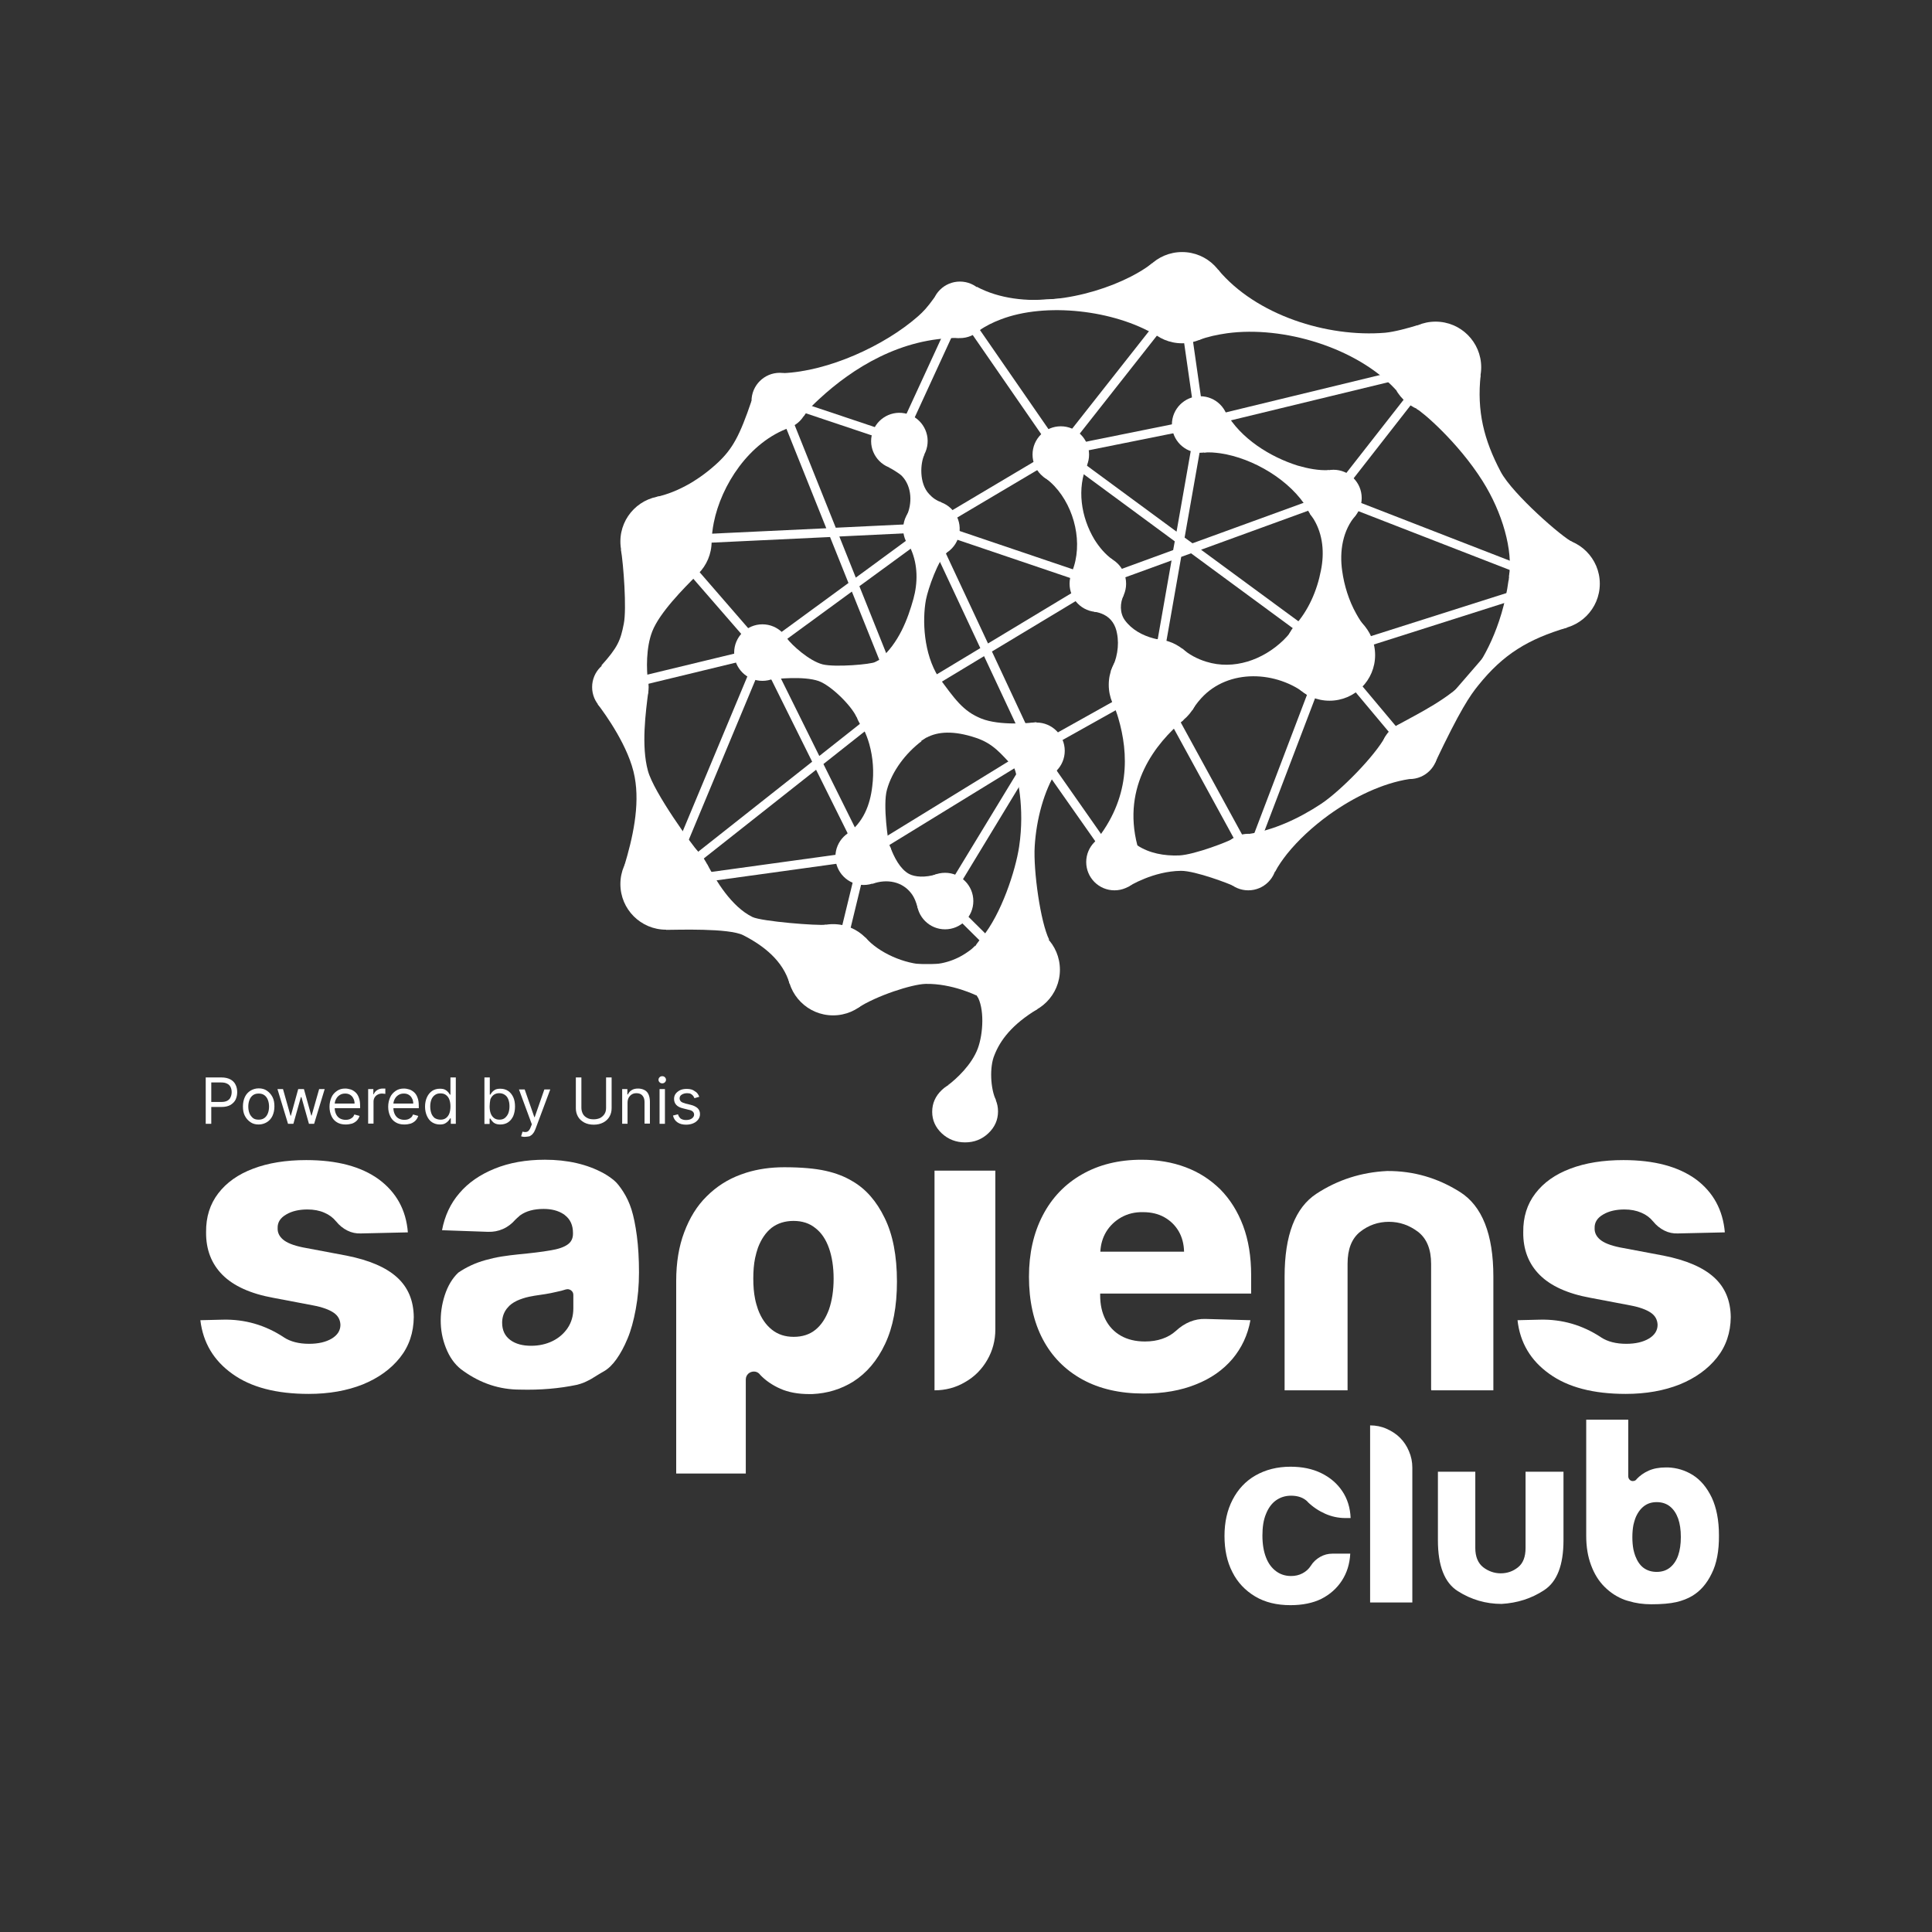 <?xml version="1.0" encoding="utf-8"?>
<!-- Generator: Adobe Illustrator 27.5.0, SVG Export Plug-In . SVG Version: 6.00 Build 0)  -->
<svg version="1.1" id="Camada_1" xmlns="http://www.w3.org/2000/svg" xmlns:xlink="http://www.w3.org/1999/xlink" x="0px" y="0px"
	 viewBox="0 0 1080 1080" style="enable-background:new 0 0 1080 1080;" xml:space="preserve">
<rect x="0" y="0" width="1080" height="1080" fill="#333333" stroke="none"/>
<style type="text/css">
	.st0{fill:#FFFFFF;}
	.st1{enable-background:new    ;}
</style>
<path class="st0" d="M871,324.4l-66.2-121l-2.2,1.2l0.7-2.4l-141.8-38.9l-0.7,2.4l-0.1-2.5L536.5,170l0.1,2.5l-1.1-2.2l-100.7,51.1
	l1.1,2.2l-1.9-1.6l-66.1,78.5l1.9,1.6l-25.3,80.7l2.4,0.8l-2.4,0.6l25.5,110.1l2.4-0.6l-1.2,2.2l94.7,49.8l0.9-1.7h2.6l0.1,0v0h94.1
	l-26.3,77.3l4.7,1.6l27.4-80.6l-2.4-0.8l1.8-1.8l-37.3-37l48-79.1l41.5,59.1l2-1.4v2.5h74.8v-2.5l1.4,2.1l90.1-62.3L788,419l1.9,1.6
	l80.8-93.4l-1.9-1.6L871,324.4L871,324.4z M465.4,539.6l-85-44.7l99.2-13.7L465.4,539.6L465.4,539.6z M498.5,386.2l-66.9-22.9
	l44.6-32.6L498.5,386.2L498.5,386.2z M550.1,366.8l21.9,46.8L510,391L550.1,366.8L550.1,366.8z M615.3,322.3l-18.2-63.6l59.6,43.9
	l-0.9,4.9L615.3,322.3z M654.9,313.3l-10.8,61.5L617.3,327L654.9,313.3L654.9,313.3z M666.6,303.7l-4.4-3.2l10.6-60.1l66.6,36.8
	L666.6,303.7L666.6,303.7z M657.7,297.2l-59.1-43.5l69.2-13.9L657.7,297.2L657.7,297.2z M591.1,256.1l18.8,65.6l-82.4-27.9
	L591.1,256.1z M607.7,326.3l-55.4,33.4l-29-62L607.7,326.3L607.7,326.3z M660.3,311.3l5.5-2l73.8,54.3L648.4,379L660.3,311.3
	L660.3,311.3z M671.4,307.3l71.4-26l-1.9,77.1L671.4,307.3z M598.7,248.6l60.4-76.7l9,62.7L598.7,248.6z M548,362.3l-43.3,26.1l0,0
	l-24.3-60.7l38.3-28L548,362.3z M497.7,391.2L458,422.6l-26.8-54.1L497.7,391.2L497.7,391.2z M499,396.5l-17,74.3l-21.7-43.7
	L499,396.5L499,396.5z M579.2,416.2l-0.5-0.2l-24.2-51.8l58.3-35.1l29.2,52L579.2,416.2L579.2,416.2z M677.7,237.5l118.4-28.7
	l-51.4,65.7L677.7,237.5L677.7,237.5z M522.1,291.3L505.5,246l31.5-68.5l51.4,74.4L522.1,291.3L522.1,291.3z M478.4,322.9l-9.2-23
	l43.4-2.1L478.4,322.9L478.4,322.9z M474.3,325.9l-47.7,34.9l-49-56.5l86.4-4.1L474.3,325.9L474.3,325.9z M504.6,394.4l69.1,25.1
	L486.6,473L504.6,394.4z M649.2,384l88.8-15l-39.8,104.6L649.2,384L649.2,384z M745.9,362.1L745.9,362.1l2-80.8l113.5,44.1
	L745.9,362.1L745.9,362.1z M673,233.5l-9.2-64.3l128.8,35.3L673,233.5L673,233.5z M592.2,248.7l-51.1-73.9l114.2-6.2L592.2,248.7z
	 M373,485.4l-23.2-100.1l72.3-17.5L373,485.4z M426.4,370.2l27.6,55.6l-75.7,59.8L426.4,370.2z M456.2,430.3l22.8,45.9l-98,13.5
	L456.2,430.3L456.2,430.3z M527.4,499.7l-39.6-21.6l84.1-51.6L527.4,499.7z M641.6,387l-19.8,88.2L583,419.8L641.6,387z
	 M695.3,478.8h-69.1l20.1-89.6L695.3,478.8z M743.1,369.4l41.1,49.1L703,474.6L743.1,369.4L743.1,369.4z M802.1,209.2l61.1,111.7
	l-113.8-44.2L802.1,209.2L802.1,209.2z M501.4,242.9l-59.1-19.8l89-45.1L501.4,242.9z M500.8,247.9l16.4,44.7l-50,2.4l-27-67.4
	L500.8,247.9L500.8,247.9z M461.9,295.3l-86.7,4.1l59.9-71L461.9,295.3L461.9,295.3z M373.3,307.1l48.3,55.6l-71.2,17.2L373.3,307.1
	L373.3,307.1z M484.4,482l42.4,23.1l34.1,33.8h-90.3L484.4,482z M747.5,366.8l113.5-36.1L788,415.1L747.5,366.8z"/>
<path class="st0" d="M517.4,550c-7.6,0.2-27.2,6.5-38,13.5l4.3-39.5c7.7,8.8,22.1,14.9,33.5,15.2c8,0.2,16.3-1.7,24.1-7.3
	c1.3-0.9,2.6-1.9,3.8-3.3l0.8,27.9C546,556.6,532.4,549.7,517.4,550L517.4,550z"/>
<path class="st0" d="M395.1,482.7c5.1,9.5,13.7,24.1,25.5,29.9c5.1,2.5,36.8,5,41.1,4.3l-20.3,33c-3.7-12.8-14.4-21.2-25.9-27.1
	c-8-4.1-37.3-3-43.1-3L395.1,482.7L395.1,482.7z"/>
<path class="st0" d="M473.5,466.2c9-6.3,12.9-16.1,14.1-26.7c1-7.9,0.5-15.9-1.7-23.7c-0.4-1.4-0.9-2.9-1.4-4.2
	c-0.5-1.4-1.2-2.9-2-4.3l32.8,6.9c-8.9,6.7-16.6,16.7-19.5,27.3c-2.4,8.5,0.8,30,1.4,31L473.5,466.2L473.5,466.2z"/>
<path class="st0" d="M362.5,385.9c-1.6,12.4-4.1,31.1-0.3,45c3.3,12.2,25.2,42.2,28,45.1l-41.2,8c4.6-15.2,8.8-33.5,5.8-49.6
	c-3-16.7-16.6-35.4-20.7-40.8L362.5,385.9L362.5,385.9z"/>
<path class="st0" d="M389.7,321.4c-7.8,7.8-21,21.1-25.1,31.6c-3.5,9-3.3,21.2-2.3,28.5l-26.2-9.4c9.2-10.2,10.8-14.1,12.6-23.4
	c1.7-8.3-0.2-33.5-1.6-41.5L389.7,321.4L389.7,321.4z"/>
<path class="st0" d="M441.6,239c-23,8-38.5,32.5-42.6,53.2c-0.7,3.6-1.2,7.2-1.1,11.1l-31.4-25.4c13.3-2.9,25.4-10.5,35-19.5
	c8-7.6,12-14.8,18.6-34.3L441.6,239L441.6,239z"/>
<path class="st0" d="M536.1,188.9c-32.4-0.2-59.5,16.9-78.1,34.1c-3,2.9-4.9,4.2-8.8,9.8l-11.6-24.2c25.3-1,56.7-15.2,75.6-31.8
	c3.1-2.8,4.9-4.6,9.3-10.7L536.1,188.9L536.1,188.9z"/>
<path class="st0" d="M646.2,187.4c-23.2-14-61.6-18.6-86.9-8.8c-4.2,1.6-8.3,3.6-12,6.2l-1.3-24.5c25.1,13.4,61.7,6.8,86.2-5.7
	c4.2-2.2,8.2-4.5,11.9-7.5L646.2,187.4L646.2,187.4L646.2,187.4z"/>
<path class="st0" d="M780.3,217.9c-21.8-23.6-62.9-35.9-94.4-31.6c-5.4,0.8-10.5,1.8-15.8,3.8l10.8-39.4c21.2,25.5,61,38,93.4,35.3
	c5.3-0.5,12.9-2.6,18.1-4.2L780.3,217.9L780.3,217.9L780.3,217.9z"/>
<path class="st0" d="M843.5,322.4c2.4-14.6-3.6-35.9-14.8-53.6c-13.7-21.7-33.7-38.7-36.8-40.2l35.8-19
	c-2.2,20.3,1.8,36.3,11.2,54.1c6.6,12.5,35,37.2,40.2,39.3L843.5,322.4L843.5,322.4L843.5,322.4z"/>
<path class="st0" d="M780.3,405.8c13-7.2,30-15.2,41.4-27.9c6.6-7.4,18.1-27.2,21.6-53.6l32.8,26.5c-21.8,6.5-35.7,14.8-49.8,32.4
	c-4.6,5.7-10,13.5-24.1,43.2L780.3,405.8L780.3,405.8z"/>
<path class="st0" d="M698,466.2c13.5-2,27.8-8.4,40.6-16.9c10.8-7.2,30-26.7,35.9-37.7l13.3,23.9c-14.9,2.3-31,10-44.9,20
	c-9.1,6.6-17.2,14.1-23.4,21.8c-2.5,3.2-4.9,6.5-6.8,10.2L698,466.2L698,466.2L698,466.2z"/>
<path class="st0" d="M635.8,472.6c6.7,4.4,15,5.9,23.3,5.6c8.8-0.4,28.4-8.1,30.1-9.4v26.3c-1.4-0.8-21-8.4-29.1-8.3
	c-15.3,0.2-28.6,8.3-29.7,9.1L635.8,472.6L635.8,472.6z"/>
<path class="st0" d="M661.7,402.4c-15.7,13.1-34.6,36.9-25.9,70.2l-23.7-2c19.8-24.2,18.9-49.3,13-69.3c-0.8-2.7-1.7-5.2-3-7.8
	L661.7,402.4L661.7,402.4L661.7,402.4z"/>
<path class="st0" d="M566.5,428.7c-7-7.3-11.1-13-21.1-16.3c-12.3-4.1-21.2-3.5-27.6,0l6.9-33.9c8.9,12.1,13.6,19.1,23.9,23.2
	s27.1,2.5,30.8,2L566.5,428.7L566.5,428.7z"/>
<path class="st0" d="M497.6,473.3c2.2,6,5.6,12.5,10.5,15.2c3.3,1.8,9.1,2.2,15.5,0.2l-10.5,19.1c-0.8-3-1.9-6.1-3.7-8.4
	c-5-6.6-13.6-8.3-21.8-5.3C487.4,494,497.6,473.3,497.6,473.3L497.6,473.3z"/>
<path class="st0" d="M548.9,524.1c10.9-13.2,18.8-37.5,20.8-50.8c3.3-22-1.2-40.1-2.7-44l23.8,1.4c-7.2,11.3-11.5,27.3-12.4,42.5
	c-0.8,13.4,3.2,42.3,8.1,52.1L548.9,524.1z"/>
<path class="st0" d="M439.7,356.6c2.9,4,12.7,12.9,20.2,14.8c7,1.7,27.1,0,29.6-1.4l-10.6,31c-3.1-6.8-14.5-17.9-21.3-20.3
	c-8.3-2.9-24-1.2-26.5-0.8L439.7,356.6L439.7,356.6z"/>
<path class="st0" d="M529.3,308.9c-4.8,3.9-10.5,20.2-11.7,26.4c-2.1,11.5-1.3,30.1,7.1,43.3l-33.2-9.8c11-9.2,16-22.9,19.1-34
	c2.5-9,2.5-18.9-1.3-27.6c-0.3-0.8-0.7-1.5-1.2-2.3L529.3,308.9L529.3,308.9L529.3,308.9z"/>
<path class="st0" d="M607.8,259.5c-6,13.6-3.5,29.6,4,42.1c2.7,4.3,6.1,8.4,10.4,11.4l-22.9,6.5c6.3-15.5,1.5-35.6-9.8-47.7
	c-1.9-2-3.9-3.8-6.4-5.4L607.8,259.5L607.8,259.5z"/>
<path class="st0" d="M620.9,375.2c3.5-6.6,4.9-14.3,3.5-21.2c-0.8-4.5-3.1-8.3-7.3-10.4c-0.8-0.4-1.6-0.7-2.5-1
	c-0.4-0.1-1-0.3-1.5-0.4c-0.5-0.1-1.1-0.2-1.7-0.2l16.8-9.4c-2.2,4.4-2.3,10.1,0.6,14.1c3.8,5.2,9.7,8.5,16.2,10.2
	c2,0.5,4.1,0.9,6.7,1.1L620.9,375.2L620.9,375.2L620.9,375.2z"/>
<path class="st0" d="M730.7,388.5c-16.9-13.6-44-14.9-59.2,1.8c-1.2,1.3-2.4,2.8-3.4,4.2c-0.5,0.8-1.1,1.6-1.6,2.6l-5.8-34.7
	c3.9,3.5,8.7,6,13.6,7.5c15.4,4.8,31.7-1,43.1-12c2.6-2.6,4.8-5.1,6.8-8.4L730.7,388.5L730.7,388.5L730.7,388.5z"/>
<path class="st0" d="M516.8,254c-2.4,4.9-3.1,16.2,2.6,22.2c2,2.2,4.1,3.6,7,4.7l-19.6,7.5c3.2-6.7,3.1-16.3-2.6-22.3
	c-1.4-1.5-6.4-4.4-7.3-4.8L516.8,254L516.8,254z"/>
<path class="st0" d="M758,287.9c-7.5,8.5-9.3,20.4-7.7,31.3c1.1,8,3.7,16.5,7.8,23.8c0.7,1.3,1.6,2.8,2.4,4c0.9,1.3,1.9,2.7,3,4
	l-40-1c7.9-8.5,12.8-20,14.9-31.1c2-9.7,1.2-20-4-28.6c-0.7-1.1-1.3-2-2.1-3L758,287.9L758,287.9L758,287.9z"/>
<path class="st0" d="M685.3,230.6c8.2,14.5,24.6,24.8,40.2,29.7c5.6,1.6,11.5,2.8,17.5,2.5l-12,21.8c-9.5-16.1-30.5-28.5-48.8-31.2
	c-3-0.4-6-0.7-9.2-0.4L685.3,230.6L685.3,230.6L685.3,230.6z"/>
<path class="st0" d="M529.7,606.8c5-3.7,13.5-11.6,16.9-20.7c3.1-8.4,3.8-22.6-0.5-29.6l34,7.5c-14.5,8.7-21,17.6-24.2,25.8
	c-2.8,6.5-2.3,18.8,0.9,25.3l-25.9-8.7L529.7,606.8L529.7,606.8z"/>
<circle class="st0" cx="346.8" cy="384.1" r="15.8"/>
<circle class="st0" cx="372.3" cy="302.7" r="25.5"/>
<circle class="st0" cx="435.9" cy="224.2" r="15.8"/>
<circle class="st0" cx="536.6" cy="173.2" r="15.8"/>
<circle class="st0" cx="660.8" cy="166.4" r="25.5"/>
<circle class="st0" cx="802.5" cy="205.3" r="25.5"/>
<circle class="st0" cx="868.8" cy="326.3" r="25.5"/>
<circle class="st0" cx="788" cy="419.7" r="15.8"/>
<circle class="st0" cx="697.8" cy="481.9" r="15.8"/>
<circle class="st0" cx="623" cy="481.9" r="15.8"/>
<circle class="st0" cx="528.3" cy="503.7" r="15.8"/>
<circle class="st0" cx="465.7" cy="542.1" r="25.5"/>
<circle class="st0" cx="372.3" cy="494.2" r="25.5"/>
<circle class="st0" cx="426.2" cy="364.8" r="15.8"/>
<ellipse transform="matrix(0.16 -0.987 0.987 0.16 145.59 762.38)" class="st0" cx="520.8" cy="295.6" rx="15.8" ry="15.8"/>
<ellipse transform="matrix(0.16 -0.987 0.987 0.16 35.548 825.341)" class="st0" cx="502.8" cy="391.8" rx="25.5" ry="25.5"/>
<circle class="st0" cx="482.8" cy="478.9" r="15.8"/>
<circle class="st0" cx="579.4" cy="419.7" r="15.8"/>
<circle class="st0" cx="645.3" cy="382.8" r="25.5"/>
<circle class="st0" cx="567" cy="542.1" r="25.5"/>
<circle class="st0" cx="613.7" cy="326.3" r="15.8"/>
<circle class="st0" cx="745.4" cy="278.4" r="15.8"/>
<circle class="st0" cx="743.2" cy="366.2" r="25.5"/>
<circle class="st0" cx="593" cy="254.1" r="15.8"/>
<circle class="st0" cx="670.9" cy="237.3" r="15.8"/>
<ellipse transform="matrix(0.189 -0.982 0.982 0.189 165.574 693.704)" class="st0" cx="502.8" cy="246.6" rx="15.8" ry="15.8"/>
<g class="st1">
	<path class="st0" d="M228,688.9l-26.3,0.6c-2.6,0.1-5.1-0.4-7.5-1.6c-2.4-1.2-4.5-2.9-6.2-5c0-0.1,0-0.1-0.1-0.1
		c-1.7-2.1-3.8-3.7-6.6-4.9c-2.7-1.2-5.9-1.8-9.4-1.8c-4.7,0-8.7,0.9-11.9,2.8c-3.3,1.9-4.9,4.4-4.8,7.6c-0.1,2.5,0.9,4.6,3,6.4
		c2.1,1.8,5.7,3.3,11.1,4.4l24.4,4.6c12.6,2.5,22,6.5,28.2,12.1c6.2,5.6,9.3,13,9.4,22.3c-0.1,8.6-2.6,16.2-7.7,22.6
		c-5.1,6.4-12,11.4-20.8,15c-8.8,3.5-18.9,5.3-30.2,5.3c-18.1,0-32.3-3.7-42.7-11.2c-10.4-7.4-16.4-17.4-17.9-30l12.5-0.3
		c12.4-0.3,23.7,3,34.1,9.8l0.1,0.1c3.7,2.4,8.4,3.6,14.1,3.6c5.2,0,9.4-1,12.6-2.9c3.2-1.9,4.9-4.5,4.9-7.7
		c-0.1-2.8-1.3-5.1-3.8-6.8c-2.5-1.7-6.3-3.1-11.6-4.1l-22.1-4.2c-12.7-2.3-22.2-6.6-28.4-12.8c-6.2-6.2-9.3-14.2-9.2-23.9
		c-0.1-8.5,2.2-15.7,6.8-21.7s11-10.6,19.5-13.8c8.4-3.2,18.3-4.8,29.7-4.8c17.2,0,30.7,3.6,40.6,10.8
		C221.5,666.5,227,676.3,228,688.9z"/>
	<path class="st0" d="M337.5,655.9c2.1,1.2,4,2.5,5.7,3.9c1.7,1.4,3.4,3.6,5.2,6.4c1.8,2.8,3.4,6.1,4.6,9.9c1.2,3.8,2.2,8.7,3,14.7
		c0.8,6,1.2,12.9,1.2,20.5c0,7.2-0.6,14-1.8,20.5c-1.2,6.5-2.7,12-4.6,16.5c-1.9,4.6-4,8.4-6.2,11.5c-2.2,3.1-4.5,5.3-6.9,6.7
		c-0.6,0.3-1.7,1-3.4,2c-1.7,1-3,1.8-3.9,2.4c-0.9,0.5-2.1,1.1-3.6,1.8c-1.5,0.6-2.9,1.1-4.2,1.4c-10,2.1-20.6,3-31.9,2.7
		c-11.3,0-21.8-3.4-31.5-10.3c-3.9-2.6-7-6.4-9.2-11.3c-2.2-4.9-3.4-10-3.6-15.3c-0.2-5.3,0.5-10.5,2.2-15.8
		c1.7-5.2,4.2-9.5,7.6-12.7c4.4-3,9.4-5.4,15.2-7c2.9-0.8,5.9-1.5,9-2c3.2-0.5,6.4-0.9,9.4-1.2c7.3-0.7,13.2-1.4,17.7-2.2
		c4.5-0.7,7.7-1.8,9.8-3.3c2-1.4,3-3.4,3-6v-0.5c0-4.3-1.5-7.6-4.5-9.9c-0.3-0.3-0.6-0.5-0.8-0.6c-2.9-1.9-6.6-2.9-11.1-2.9
		c-5.4,0-9.8,1.2-13,3.5c-0.3,0.2-0.6,0.4-0.7,0.6c-0.7,0.6-1.4,1.2-2.1,1.9c-1.9,2.2-4.2,4-6.9,5.2c-2.7,1.2-5.5,1.7-8.4,1.6h-0.1
		l-25.6-0.9c1.5-8,4.7-14.9,9.7-20.7c5-5.9,11.6-10.4,19.7-13.7c8.1-3.3,17.5-5,28.1-5C317.2,648.3,328.2,650.8,337.5,655.9z
		 M296.9,752.3c4.4,0,8.4-0.9,11.9-2.6c3.1-1.5,5.7-3.6,7.7-6.2c0.3-0.3,0.5-0.7,0.8-1.1c2.1-3.1,3.2-6.8,3.2-11v-7.5
		c0-1.1-0.4-1.9-1.3-2.6c-0.9-0.6-1.8-0.8-2.8-0.5h-0.1c-1.5,0.5-3.3,1-5.4,1.4c-2.1,0.5-4.1,0.9-6,1.2c-2.7,0.4-4.7,0.7-6,0.9
		c-1,0.2-2.1,0.4-3.3,0.6c-2.5,0.6-4.6,1.3-6.6,2.2c-2.3,1.1-4.1,2.4-5.4,4.1c-0.3,0.3-0.5,0.6-0.7,0.9c-1.4,2-2.2,4.5-2.2,7.3
		c0,4.2,1.5,7.4,4.6,9.7C288.3,751.3,292.2,752.3,296.9,752.3z"/>
	<path class="st0" d="M494.5,680.8c4.6,9.3,6.9,21.2,6.9,35.6c0,13.9-2.2,25.5-6.6,34.8c-4.4,9.4-10.4,16.4-17.8,21.1
		c-6.9,4.3-14.5,6.6-22.9,7c-0.7,0-1.3,0-1.8,0c-6.2,0-11.6-1-16.1-3c-4.5-2-8.3-4.6-11.4-7.9c0-0.1,0-0.1-0.1-0.2
		c-0.9-1-2-1.5-3.2-1.5c-1.2,0-2.3,0.4-3.2,1.2c-0.9,0.9-1.4,1.9-1.4,3.3v52.5H378V716c0-10.2,1.5-19.3,4.5-27.2
		c3-8,7.1-14.7,12.5-20c5.4-5.4,11.7-9.5,19.1-12.2c1.1-0.4,1.9-0.7,2.6-0.9c0.2-0.1,0.4-0.1,0.6-0.2c6.5-2,13.5-3,21.1-3
		c9.6,0,17.3,0.7,23.1,2c5.9,1.3,10.9,3.3,15,5.8C484,664.6,490,671.5,494.5,680.8z M463.4,732c1.7-4.9,2.6-10.7,2.6-17.2
		s-0.9-12.3-2.6-17.1c-1.7-4.8-4.2-8.6-7.6-11.2c-3.3-2.7-7.4-4-12.2-4c-4.8,0-8.9,1.3-12.2,3.8c-3.3,2.6-5.9,6.4-7.7,11.2
		c-0.6,1.8-1.2,3.8-1.6,5.8c-0.7,3.4-1,7.2-1,11.4c0,4.2,0.3,8,1,11.4c0.4,2.1,1,4,1.6,5.8c1.8,4.9,4.4,8.7,7.8,11.4
		c3.4,2.7,7.4,4,12.2,4c4.8,0,8.9-1.3,12.2-4C459.1,740.7,461.6,736.9,463.4,732z"/>
	<path class="st0" d="M552.5,633.5c-3.6,3.4-7.9,5.1-13,5.1c-5.1,0-9.4-1.7-13-5c-3.6-3.4-5.4-7.4-5.4-12.1s1.8-8.8,5.4-12.2
		c3.6-3.4,8-5.1,13-5.1c5.1,0,9.5,1.7,13,5c3.6,3.4,5.4,7.4,5.4,12.1S556.1,630.1,552.5,633.5z M522.4,777.2V654.4h34v88.8
		c0,6.1-1.5,11.8-4.5,17c-3,5.2-7.1,9.4-12.4,12.4C534.3,775.7,528.5,777.2,522.4,777.2z"/>
	<path class="st0" d="M699.5,723.1H615v1c0,5.2,1,9.7,3,13.6c2,3.9,4.9,6.9,8.6,9c3.7,2.1,8.2,3.2,13.4,3.2c3.6,0,6.8-0.5,9.7-1.5
		c2.9-1,5.4-2.4,7.6-4.4c5-4.6,10.6-6.9,16.6-6.7l25.1,0.7c-1.5,8.3-4.9,15.5-10.1,21.7c-5.2,6.1-12,10.9-20.4,14.2
		c-8.4,3.4-18.1,5.1-29.2,5.1c-13.2,0-24.7-2.6-34.3-7.9c-9.6-5.3-17-12.8-22.1-22.5c-5.1-9.7-7.7-21.4-7.7-34.9
		c0-13.1,2.6-24.5,7.7-34.3c5.1-9.8,12.4-17.5,21.9-22.9c9.4-5.4,20.5-8.2,33.3-8.2c9,0,17.3,1.4,24.7,4.2c7.5,2.8,13.9,7,19.4,12.4
		c5.4,5.5,9.7,12.3,12.7,20.3c3,8,4.5,17.2,4.5,27.7V723.1z M626.8,680.5c-3.5,2-6.4,4.7-8.5,8.2c-1.9,3.2-3,6.9-3.2,11h46.8
		c-0.1-4.3-1.1-8.1-3-11.4c-2-3.4-4.7-6-8.1-7.9c-3.4-1.9-7.4-2.8-11.8-2.8C634.4,677.5,630.4,678.5,626.8,680.5z"/>
	<path class="st0" d="M816.1,666.3c12.4,7.8,18.7,23.6,18.7,47.3v63.6h-34.7c-0.1-0.1-0.1-0.6-0.1-1.5v-69.2
		c0-8.1-2.4-14.1-7.3-17.9c-4.9-3.7-10.3-5.6-16.3-5.6c-6,0-11.4,1.9-16.1,5.6c-4.7,3.8-7,9.7-7,17.8v70.8h-35.2v-63.6
		c0-23.1,5.9-38.5,17.8-46.3c11.9-7.8,25.1-12,39.5-12.7C790.2,654.5,803.7,658.5,816.1,666.3z"/>
	<path class="st0" d="M964.2,688.9l-26.3,0.6c-2.6,0.1-5.1-0.4-7.5-1.6c-2.4-1.2-4.5-2.9-6.2-5c0-0.1,0-0.1-0.1-0.1
		c-1.7-2.1-3.8-3.7-6.6-4.9s-5.9-1.8-9.4-1.8c-4.7,0-8.7,0.9-11.9,2.8c-3.3,1.9-4.9,4.4-4.8,7.6c-0.1,2.5,0.9,4.6,3,6.4
		c2.1,1.8,5.7,3.3,11.1,4.4l24.4,4.6c12.6,2.5,22,6.5,28.2,12.1c6.2,5.6,9.3,13,9.4,22.3c-0.1,8.6-2.6,16.2-7.7,22.6
		c-5.1,6.4-12,11.4-20.8,15c-8.8,3.5-18.9,5.3-30.2,5.3c-18.1,0-32.3-3.7-42.7-11.2c-10.4-7.4-16.4-17.4-17.8-30l12.5-0.3
		c12.4-0.3,23.7,3,34.1,9.8l0.1,0.1c3.7,2.4,8.4,3.6,14.1,3.6c5.2,0,9.4-1,12.6-2.9c3.2-1.9,4.9-4.5,4.9-7.7
		c-0.1-2.8-1.3-5.1-3.8-6.8c-2.5-1.7-6.3-3.1-11.6-4.1l-22.1-4.2c-12.7-2.3-22.2-6.6-28.4-12.8c-6.2-6.2-9.3-14.2-9.2-23.9
		c-0.1-8.5,2.2-15.7,6.8-21.7c4.6-6,11-10.6,19.5-13.8c8.4-3.2,18.3-4.8,29.7-4.8c17.2,0,30.7,3.6,40.6,10.8
		C957.7,666.5,963.1,676.3,964.2,688.9z"/>
</g>
<g class="st1">
	<path class="st0" d="M721.4,897.3c-7.7,0-14.3-1.6-19.8-4.9c-5.5-3.3-9.8-7.8-12.7-13.6c-3-5.8-4.4-12.6-4.4-20.2
		c0-7.7,1.5-14.4,4.5-20.2s7.2-10.4,12.8-13.6s12.1-4.9,19.6-4.9c6.6,0,12.3,1.2,17.2,3.6c4.9,2.4,8.8,5.7,11.7,10
		c2.9,4.3,4.5,9.4,4.7,15.1h-2.9c-3.9,0-7.7-0.8-11.3-2.4c-3.6-1.6-6.9-3.8-9.8-6.6c0,0,0-0.1,0-0.1c0,0,0,0,0,0
		c-2.3-2.3-5.4-3.4-9.3-3.4c-3.2,0-6,0.9-8.4,2.6s-4.3,4.3-5.6,7.6c-1.4,3.3-2,7.4-2,12.1c0,4.8,0.7,8.9,2,12.2
		c1.3,3.4,3.2,5.9,5.6,7.7c2.4,1.8,5.2,2.7,8.4,2.7c2.4,0,4.5-0.5,6.4-1.5s3.5-2.4,4.7-4.3v0l0,0c1.3-2.1,3.1-3.7,5.2-4.9
		s4.4-1.8,6.8-1.8h10c-0.3,5.8-1.9,10.8-4.7,15.1c-2.8,4.3-6.6,7.7-11.5,10.2C733.9,896.1,728.1,897.3,721.4,897.3z"/>
	<path class="st0" d="M789.5,820.4v75.4h-23.6v-99c3.2,0,6.3,0.6,9.2,1.9c2.9,1.3,5.4,2.9,7.5,5c2.1,2.1,3.8,4.6,5,7.5
		C788.9,814.2,789.5,817.2,789.5,820.4z"/>
	<path class="st0" d="M815,889.5c-7.5-4.7-11.2-14.2-11.2-28.5v-38.3h20.9c0,0.4,0,0.7,0,0.9v41.7c0,4.9,1.5,8.5,4.4,10.8
		c2.9,2.2,6.2,3.4,9.8,3.4c3.6,0,6.9-1.1,9.7-3.4c2.8-2.2,4.2-5.8,4.2-10.8v-42.6H874V861c0,13.9-3.6,23.2-10.8,27.9
		c-7.1,4.7-15.1,7.2-23.8,7.7C830.6,896.6,822.4,894.2,815,889.5z"/>
	<path class="st0" d="M956.8,879.7c-2.7,5.6-6.3,9.7-10.8,12.4c-2.5,1.5-5.5,2.7-9,3.5c-3.5,0.8-8.2,1.2-13.9,1.2
		c-4.6,0-8.8-0.6-12.7-1.8c-0.2-0.1-0.3-0.1-0.4-0.1c-0.4-0.1-0.9-0.3-1.6-0.5c-4.4-1.6-8.2-4.1-11.5-7.4c-3.2-3.2-5.7-7.2-7.5-12.1
		c-1.8-4.8-2.7-10.2-2.7-16.4v-64.9h23.5v31.6c0,0.8,0.3,1.5,0.8,2c0.5,0.5,1.2,0.8,1.9,0.7c0.7,0,1.4-0.3,1.9-0.9c0,0,0-0.1,0-0.1
		c1.9-2,4.1-3.6,6.8-4.8c2.7-1.2,5.9-1.8,9.7-1.8c0.3,0,0.6,0,1.1,0c5,0.2,9.6,1.6,13.8,4.2c4.5,2.8,8,7.1,10.7,12.7
		c2.6,5.6,4,12.6,4,21C961,867,959.6,874.2,956.8,879.7z M938.1,848.9c-1.1-3-2.6-5.2-4.6-6.8c-2-1.6-4.5-2.4-7.4-2.4
		c-2.9,0-5.3,0.8-7.3,2.4c-2,1.6-3.6,3.9-4.7,6.8c-0.4,1.1-0.7,2.3-1,3.5c-0.4,2.1-0.6,4.4-0.6,6.9c0,2.5,0.2,4.8,0.6,6.9
		c0.3,1.3,0.6,2.4,1,3.5c1.1,2.9,2.6,5.2,4.6,6.7c2,1.5,4.5,2.3,7.4,2.3c2.9,0,5.4-0.8,7.4-2.4c2-1.6,3.6-3.9,4.6-6.8
		c1-2.9,1.5-6.3,1.5-10.3S939.1,851.8,938.1,848.9z"/>
</g>
<g class="st1">
	<path class="st0" d="M115,628.2v-25.9h8.8c2,0,3.7,0.4,5,1.1s2.3,1.7,2.9,3c0.6,1.2,0.9,2.6,0.9,4.1s-0.3,2.9-0.9,4.2
		c-0.6,1.2-1.6,2.2-2.9,3c-1.3,0.7-2.9,1.1-5,1.1h-6.3V616h6.2c1.4,0,2.5-0.2,3.4-0.7c0.8-0.5,1.5-1.1,1.8-2
		c0.4-0.8,0.6-1.8,0.6-2.8s-0.2-2-0.6-2.8c-0.4-0.8-1-1.5-1.9-1.9c-0.9-0.5-2-0.7-3.4-0.7h-5.5v23.1H115z"/>
</g>
<g class="st1">
	<path class="st0" d="M144.6,628.6c-1.8,0-3.3-0.4-4.6-1.3s-2.3-2-3.1-3.5s-1.1-3.3-1.1-5.3c0-2,0.4-3.8,1.1-5.3s1.8-2.7,3.1-3.5
		s2.9-1.3,4.6-1.3c1.8,0,3.3,0.4,4.6,1.3s2.3,2,3.1,3.5s1.1,3.3,1.1,5.3c0,2-0.4,3.8-1.1,5.3s-1.8,2.7-3.1,3.5
		S146.3,628.6,144.6,628.6z M144.6,625.9c1.3,0,2.4-0.3,3.3-1c0.9-0.7,1.5-1.6,1.9-2.7c0.4-1.1,0.6-2.3,0.6-3.6s-0.2-2.5-0.6-3.6
		c-0.4-1.1-1-2-1.9-2.7s-2-1-3.3-1c-1.3,0-2.4,0.3-3.3,1c-0.9,0.7-1.5,1.6-1.9,2.7c-0.4,1.1-0.6,2.3-0.6,3.6s0.2,2.5,0.6,3.6
		c0.4,1.1,1.1,2,1.9,2.7C142.1,625.6,143.2,625.9,144.6,625.9z"/>
	<path class="st0" d="M161,628.2l-5.9-19.4h3.1l4.2,14.9h0.2l4.1-14.9h3.2l4.1,14.8h0.2l4.2-14.8h3.1l-5.9,19.4h-2.9l-4.2-14.9h-0.3
		l-4.2,14.9H161z"/>
</g>
<g class="st1">
	<path class="st0" d="M193.2,628.6c-1.9,0-3.5-0.4-4.8-1.2c-1.4-0.8-2.4-2-3.1-3.5s-1.1-3.2-1.1-5.2s0.4-3.7,1.1-5.3
		s1.8-2.7,3.1-3.6c1.3-0.9,2.8-1.3,4.6-1.3c1,0,2,0.2,3,0.5c1,0.3,1.9,0.9,2.7,1.6s1.5,1.8,1.9,3c0.5,1.2,0.7,2.8,0.7,4.6v1.3h-15
		v-2.6h11.9c0-1.1-0.2-2.1-0.7-2.9c-0.4-0.9-1-1.5-1.8-2c-0.8-0.5-1.7-0.7-2.8-0.7c-1.2,0-2.2,0.3-3.1,0.9s-1.5,1.3-2,2.3
		c-0.5,0.9-0.7,1.9-0.7,3v1.7c0,1.5,0.3,2.7,0.8,3.7c0.5,1,1.2,1.8,2.1,2.3c0.9,0.5,2,0.8,3.2,0.8c0.8,0,1.5-0.1,2.1-0.3
		c0.6-0.2,1.2-0.6,1.7-1s0.8-1,1.1-1.7l2.9,0.8c-0.3,1-0.8,1.8-1.5,2.6c-0.7,0.7-1.6,1.3-2.7,1.7
		C195.7,628.4,194.5,628.6,193.2,628.6z"/>
</g>
<g class="st1">
	<path class="st0" d="M205.8,628.2v-19.4h2.9v2.9h0.2c0.4-1,1-1.7,1.9-2.3c0.9-0.6,2-0.9,3.1-0.9c0.2,0,0.5,0,0.8,0
		c0.3,0,0.6,0,0.7,0v3c-0.1,0-0.3-0.1-0.7-0.1s-0.7-0.1-1.1-0.1c-0.9,0-1.8,0.2-2.5,0.6c-0.7,0.4-1.3,0.9-1.7,1.6
		c-0.4,0.7-0.6,1.5-0.6,2.3v12.3H205.8z"/>
</g>
<g class="st1">
	<path class="st0" d="M226,628.6c-1.9,0-3.5-0.4-4.8-1.2c-1.4-0.8-2.4-2-3.1-3.5s-1.1-3.2-1.1-5.2s0.4-3.7,1.1-5.3s1.8-2.7,3.1-3.6
		c1.3-0.9,2.8-1.3,4.6-1.3c1,0,2,0.2,3,0.5c1,0.3,1.9,0.9,2.7,1.6s1.5,1.8,1.9,3c0.5,1.2,0.7,2.8,0.7,4.6v1.3h-15v-2.6H231
		c0-1.1-0.2-2.1-0.7-2.9c-0.4-0.9-1-1.5-1.8-2c-0.8-0.5-1.7-0.7-2.8-0.7c-1.2,0-2.2,0.3-3.1,0.9s-1.5,1.3-2,2.3
		c-0.5,0.9-0.7,1.9-0.7,3v1.7c0,1.5,0.3,2.7,0.8,3.7c0.5,1,1.2,1.8,2.1,2.3c0.9,0.5,2,0.8,3.2,0.8c0.8,0,1.5-0.1,2.1-0.3
		c0.6-0.2,1.2-0.6,1.7-1s0.8-1,1.1-1.7l2.9,0.8c-0.3,1-0.8,1.8-1.5,2.6c-0.7,0.7-1.6,1.3-2.7,1.7C228.5,628.4,227.3,628.6,226,628.6
		z"/>
	<path class="st0" d="M245.9,628.6c-1.6,0-3-0.4-4.3-1.2s-2.2-2-2.9-3.5c-0.7-1.5-1.1-3.3-1.1-5.3c0-2,0.4-3.8,1.1-5.3
		c0.7-1.5,1.7-2.7,2.9-3.5c1.2-0.8,2.7-1.2,4.3-1.2c1.3,0,2.3,0.2,3,0.6c0.7,0.4,1.3,0.9,1.7,1.4c0.4,0.5,0.7,1,0.9,1.3h0.3v-9.6h3
		v25.9H252v-3h-0.4c-0.2,0.4-0.5,0.8-0.9,1.3c-0.4,0.5-1,1-1.7,1.4C248.2,628.4,247.2,628.6,245.9,628.6z M246.3,625.9
		c1.2,0,2.2-0.3,3-0.9c0.8-0.6,1.5-1.5,1.9-2.6c0.4-1.1,0.6-2.4,0.6-3.9c0-1.5-0.2-2.7-0.6-3.8c-0.4-1.1-1-1.9-1.9-2.6
		c-0.8-0.6-1.8-0.9-3.1-0.9c-1.3,0-2.3,0.3-3.2,1c-0.8,0.6-1.5,1.5-1.9,2.6c-0.4,1.1-0.6,2.3-0.6,3.7c0,1.4,0.2,2.6,0.6,3.8
		s1.1,2,1.9,2.7C244,625.6,245.1,625.9,246.3,625.9z"/>
</g>
<g class="st1">
	<path class="st0" d="M270.8,628.2v-25.9h3v9.6h0.3c0.2-0.3,0.5-0.8,0.9-1.3c0.4-0.5,1-1,1.7-1.4c0.7-0.4,1.7-0.6,3-0.6
		c1.6,0,3.1,0.4,4.3,1.2s2.2,2,2.9,3.5c0.7,1.5,1,3.3,1,5.3c0,2.1-0.4,3.8-1,5.3c-0.7,1.5-1.7,2.7-2.9,3.5s-2.7,1.2-4.3,1.2
		c-1.2,0-2.2-0.2-3-0.6c-0.8-0.4-1.3-0.9-1.7-1.4c-0.4-0.5-0.7-1-0.9-1.3h-0.4v3H270.8z M273.7,618.5c0,1.5,0.2,2.8,0.6,3.9
		c0.4,1.1,1.1,2,1.9,2.6c0.8,0.6,1.8,0.9,3,0.9c1.2,0,2.3-0.3,3.1-1c0.8-0.7,1.5-1.6,1.9-2.7s0.6-2.4,0.6-3.8c0-1.4-0.2-2.6-0.6-3.7
		s-1-2-1.9-2.6c-0.8-0.6-1.9-1-3.2-1c-1.2,0-2.2,0.3-3.1,0.9c-0.8,0.6-1.5,1.5-1.9,2.6C273.9,615.8,273.7,617.1,273.7,618.5z"/>
</g>
<g class="st1">
	<path class="st0" d="M293.5,635.5c-0.5,0-1,0-1.4-0.1s-0.7-0.2-0.8-0.2l0.8-2.6c1.1,0.3,2,0.3,2.7,0c0.7-0.3,1.4-1.2,1.9-2.6
		l0.6-1.5l-7.2-19.5h3.2l5.4,15.5h0.2l5.4-15.5l3.3,0l-8.3,22.2c-0.4,1-0.8,1.8-1.4,2.5c-0.5,0.7-1.2,1.1-1.9,1.5
		C295.2,635.3,294.4,635.5,293.5,635.5z"/>
	<path class="st0" d="M338.8,602.3h3.1v17.2c0,1.8-0.4,3.3-1.2,4.7c-0.8,1.4-2,2.5-3.5,3.3c-1.5,0.8-3.3,1.2-5.3,1.2
		s-3.8-0.4-5.3-1.2c-1.5-0.8-2.7-1.9-3.5-3.3c-0.8-1.4-1.2-3-1.2-4.7v-17.2h3.1v16.9c0,1.3,0.3,2.4,0.8,3.4s1.4,1.8,2.4,2.3
		c1,0.6,2.3,0.8,3.7,0.8c1.4,0,2.7-0.3,3.7-0.8c1-0.6,1.8-1.3,2.4-2.3c0.6-1,0.8-2.1,0.8-3.4V602.3z"/>
	<path class="st0" d="M350.8,616.5v11.7h-3v-19.4h2.9v3h0.3c0.5-1,1.1-1.8,2.1-2.4c0.9-0.6,2.1-0.9,3.6-0.9c1.3,0,2.5,0.3,3.5,0.8
		c1,0.5,1.8,1.3,2.3,2.4c0.5,1.1,0.8,2.5,0.8,4.1v12.3h-3v-12.1c0-1.5-0.4-2.7-1.2-3.6c-0.8-0.9-1.9-1.3-3.3-1.3
		c-1,0-1.8,0.2-2.5,0.6c-0.7,0.4-1.3,1-1.8,1.8C351,614.4,350.8,615.4,350.8,616.5z"/>
	<path class="st0" d="M370.2,605.6c-0.6,0-1.1-0.2-1.5-0.6c-0.4-0.4-0.6-0.9-0.6-1.4s0.2-1,0.6-1.4c0.4-0.4,0.9-0.6,1.5-0.6
		c0.6,0,1.1,0.2,1.5,0.6s0.6,0.9,0.6,1.4s-0.2,1-0.6,1.4S370.8,605.6,370.2,605.6z M368.7,628.2v-19.4h3v19.4H368.7z"/>
	<path class="st0" d="M390.9,613.1l-2.7,0.8c-0.2-0.4-0.4-0.9-0.7-1.3s-0.8-0.8-1.3-1.1s-1.3-0.4-2.1-0.4c-1.2,0-2.2,0.3-3,0.8
		s-1.2,1.2-1.2,2.1c0,0.7,0.3,1.3,0.8,1.8c0.5,0.4,1.4,0.8,2.5,1.1l2.9,0.7c1.7,0.4,3,1.1,3.9,1.9c0.9,0.9,1.3,2,1.3,3.3
		c0,1.1-0.3,2.1-1,3s-1.5,1.6-2.7,2.1c-1.1,0.5-2.5,0.8-4,0.8c-2,0-3.6-0.4-4.9-1.3c-1.3-0.9-2.1-2.1-2.5-3.8l2.8-0.7
		c0.3,1,0.8,1.8,1.5,2.4c0.8,0.5,1.7,0.8,3,0.8c1.4,0,2.5-0.3,3.3-0.9s1.2-1.3,1.2-2.1c0-0.7-0.2-1.2-0.7-1.7
		c-0.5-0.5-1.2-0.8-2.2-1l-3.2-0.8c-1.8-0.4-3.1-1.1-3.9-2s-1.2-2-1.2-3.3c0-1.1,0.3-2.1,0.9-2.9c0.6-0.8,1.5-1.5,2.5-2
		c1.1-0.5,2.3-0.7,3.7-0.7c1.9,0,3.4,0.4,4.5,1.3C389.6,610.6,390.4,611.8,390.9,613.1z"/>
</g>
</svg>
